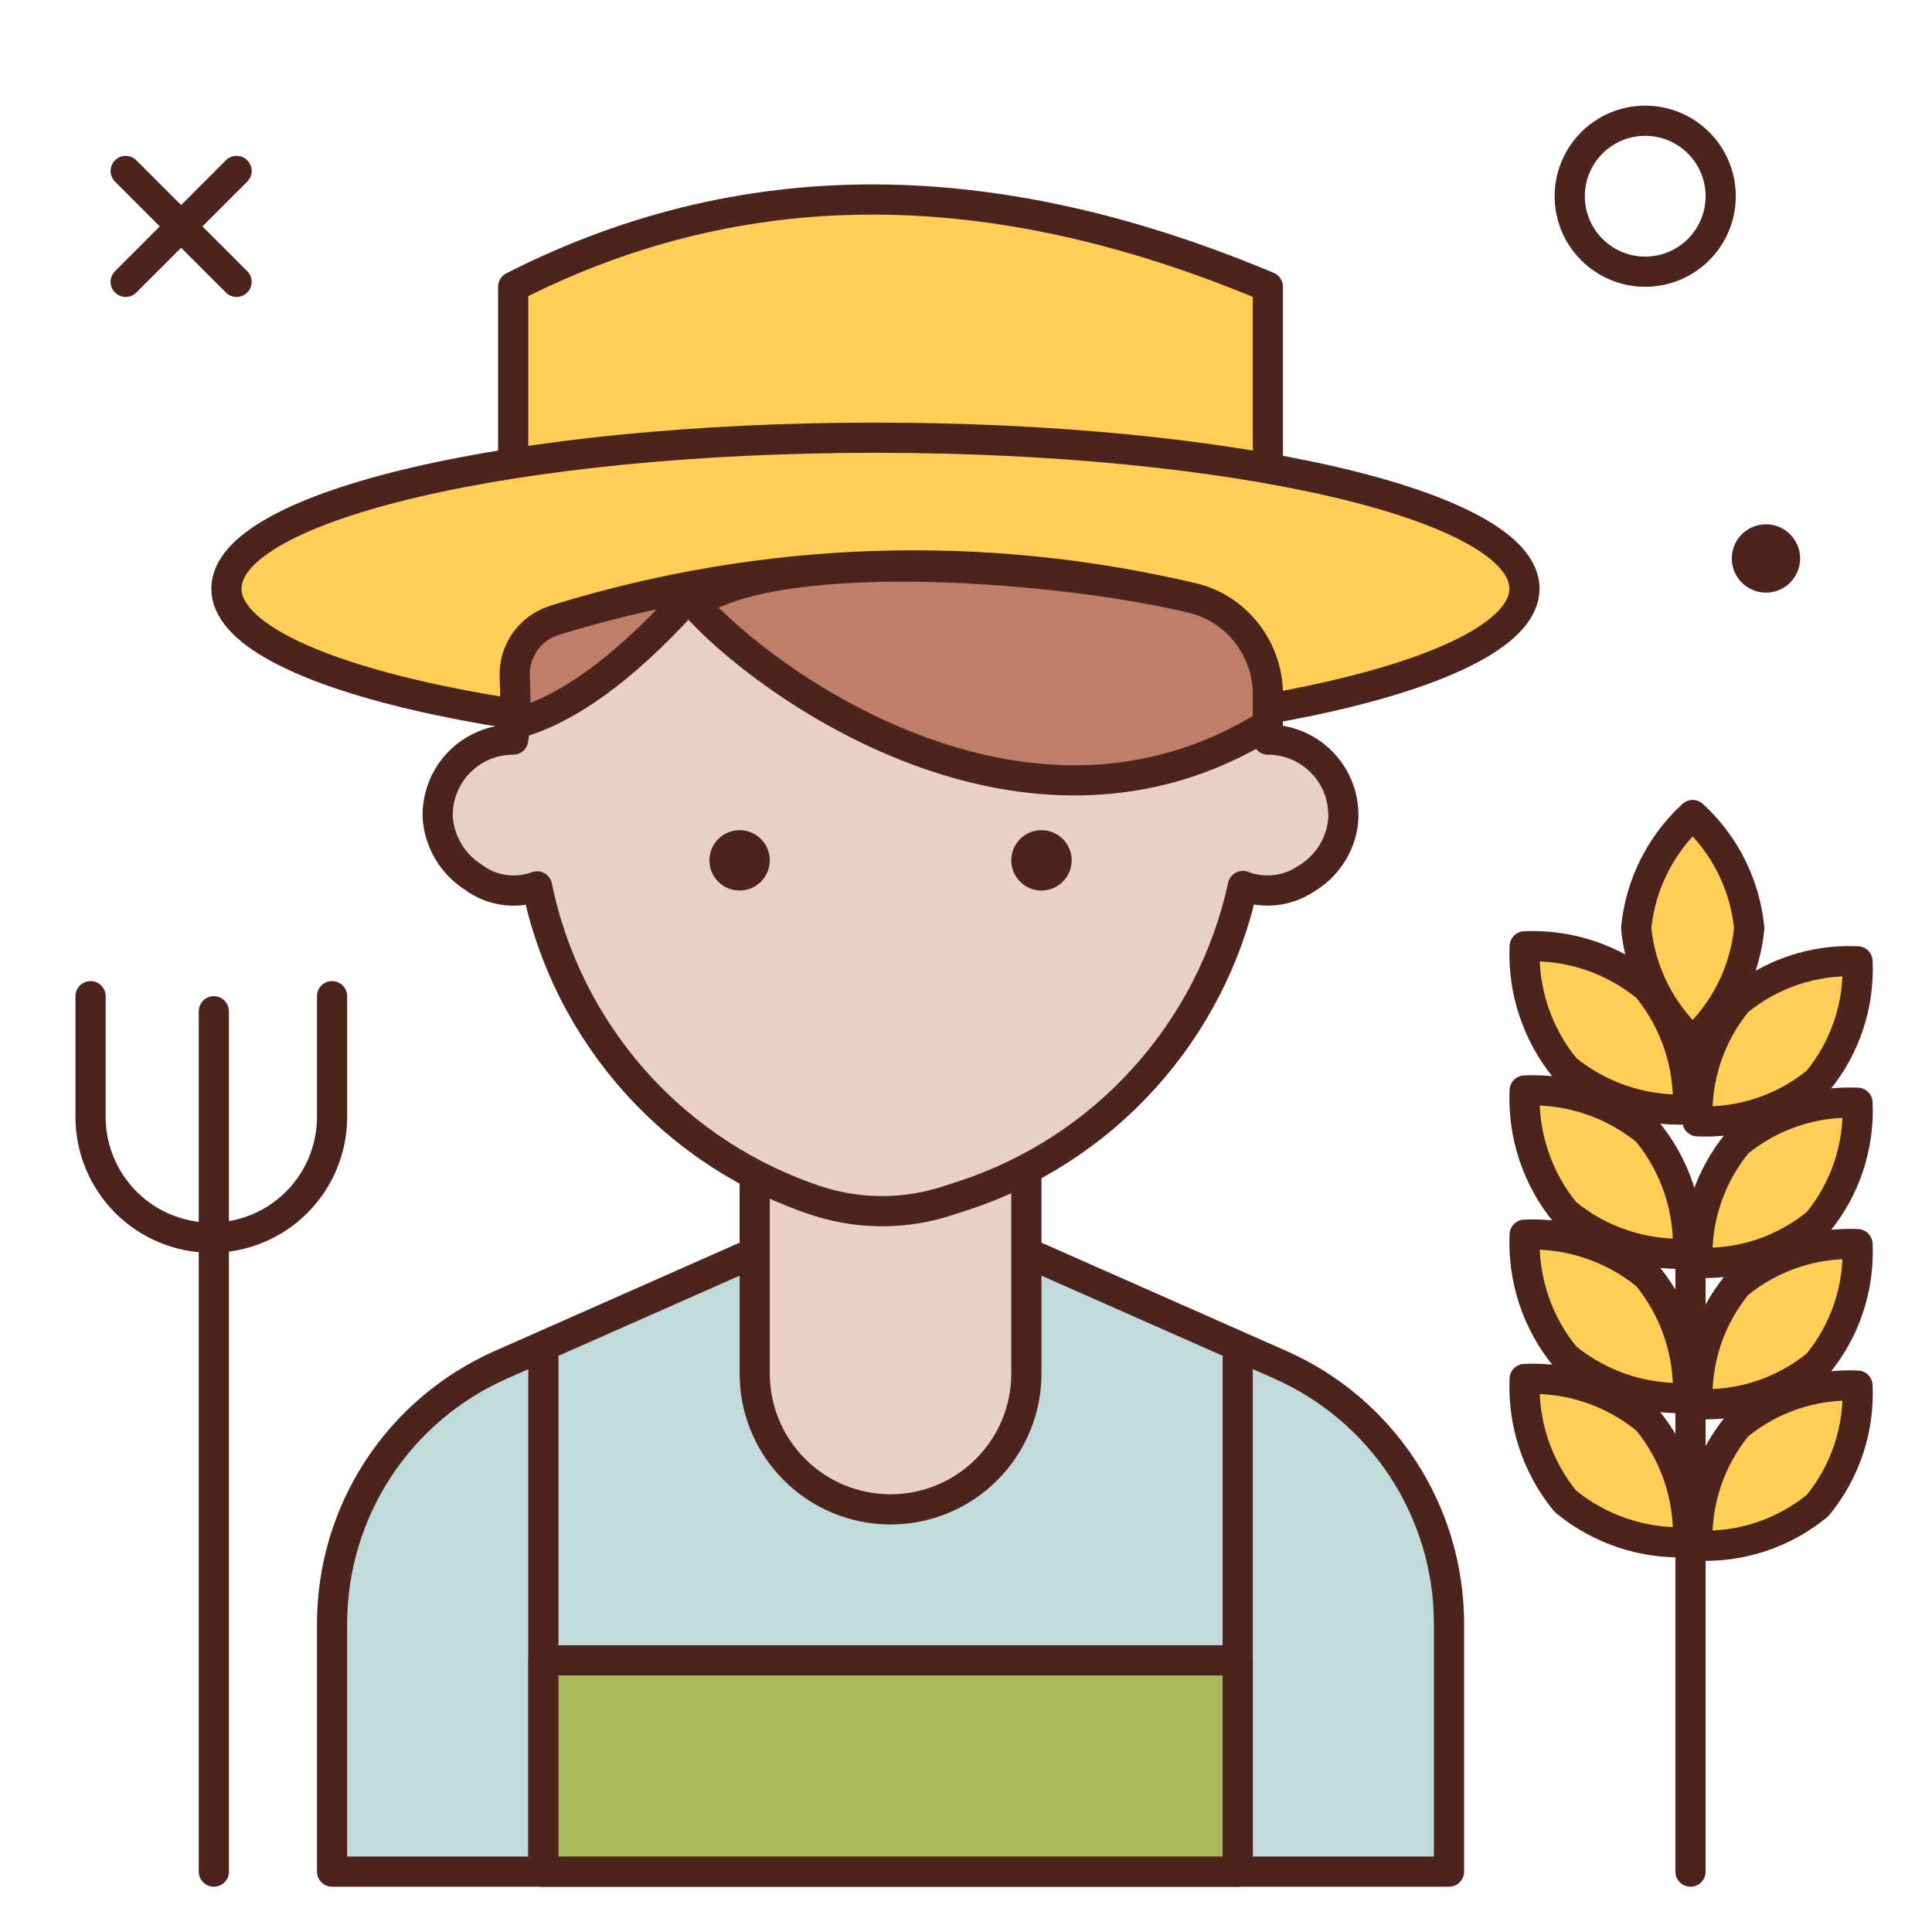 <svg width="64" height="64" viewBox="0 0 64 64" fill="none" xmlns="http://www.w3.org/2000/svg">
<path d="M54.5 9C55.881 9 57 7.881 57 6.5C57 5.119 55.881 4 54.5 4C53.119 4 52 5.119 52 6.5C52 7.881 53.119 9 54.5 9Z" stroke="#4C241D" stroke-linecap="round" stroke-linejoin="round"/>
<path d="M58.5 19.632C59.125 19.632 59.632 19.125 59.632 18.5C59.632 17.875 59.125 17.368 58.5 17.368C57.875 17.368 57.368 17.875 57.368 18.5C57.368 19.125 57.875 19.632 58.5 19.632Z" fill="#4C241D"/>
<path d="M7.837 5.663L4.163 9.337" stroke="#4C241D" stroke-linecap="round" stroke-linejoin="round"/>
<path d="M4.163 5.663L7.837 9.337" stroke="#4C241D" stroke-linecap="round" stroke-linejoin="round"/>
<path d="M42 16.5H17V9.5C25.032 5.41 33.4 5.888 42 9.5V16.5Z" fill="#FFCE56" stroke="#4C241D" stroke-linecap="round" stroke-linejoin="round"/>
<path d="M48 62H11V53.775C11.003 51.958 11.533 50.18 12.527 48.659C13.522 47.138 14.937 45.939 16.6 45.207L29.5 39.5L42.405 45.207C44.068 45.94 45.481 47.139 46.475 48.66C47.468 50.181 47.998 51.958 48 53.775V62Z" fill="#C1DBDC" stroke="#4C241D" stroke-linecap="round" stroke-linejoin="round"/>
<path d="M29 24.5C40.874 24.5 50.5 22.261 50.5 19.5C50.5 16.739 40.874 14.5 29 14.5C17.126 14.5 7.5 16.739 7.5 19.5C7.5 22.261 17.126 24.5 29 24.5Z" fill="#FFCE56" stroke="#4C241D" stroke-linecap="round" stroke-linejoin="round"/>
<path d="M25 37H34V45.5C34 46.694 33.526 47.838 32.682 48.682C31.838 49.526 30.694 50 29.5 50C28.306 50 27.162 49.526 26.318 48.682C25.474 47.838 25 46.694 25 45.5V37Z" fill="#E7D1C4" stroke="#4C241D" stroke-linecap="round" stroke-linejoin="round"/>
<path d="M42 24.5C41.903 23.981 41.879 23.451 41.928 22.925C41.941 22.217 41.715 21.526 41.285 20.963C40.855 20.4 40.248 19.999 39.562 19.825C32.605 18.161 25.329 18.396 18.495 20.507C18.066 20.644 17.693 20.918 17.434 21.287C17.174 21.655 17.043 22.099 17.059 22.549C17.123 23.199 17.103 23.855 17 24.5C16.664 24.5 16.331 24.567 16.022 24.698C15.712 24.83 15.433 25.022 15.199 25.264C14.966 25.506 14.784 25.792 14.664 26.106C14.543 26.42 14.488 26.755 14.5 27.091C14.53 27.489 14.653 27.874 14.858 28.216C15.063 28.558 15.346 28.847 15.683 29.061C15.981 29.283 16.331 29.427 16.699 29.479C17.067 29.532 17.443 29.491 17.791 29.361C18.285 31.776 19.412 34.016 21.056 35.851C22.701 37.687 24.804 39.053 27.15 39.808C28.548 40.242 30.047 40.226 31.435 39.762L31.879 39.618C34.191 38.868 36.265 37.525 37.895 35.723C39.526 33.921 40.656 31.724 41.172 29.349C41.514 29.48 41.883 29.527 42.248 29.486C42.612 29.444 42.961 29.316 43.265 29.111C43.587 28.92 43.863 28.661 44.074 28.351C44.283 28.041 44.422 27.688 44.48 27.318C44.525 26.966 44.495 26.608 44.391 26.268C44.287 25.928 44.112 25.615 43.877 25.348C43.642 25.082 43.354 24.868 43.03 24.722C42.706 24.576 42.355 24.5 42 24.5V24.5Z" fill="#E7D1C4" stroke="#4C241D" stroke-linecap="round" stroke-linejoin="round"/>
<path d="M34.5 29.5C35.052 29.5 35.5 29.052 35.5 28.5C35.5 27.948 35.052 27.5 34.5 27.5C33.948 27.5 33.5 27.948 33.5 28.5C33.5 29.052 33.948 29.5 34.5 29.5Z" fill="#4C241D"/>
<path d="M24.5 29.5C25.052 29.5 25.5 29.052 25.5 28.5C25.5 27.948 25.052 27.5 24.5 27.5C23.948 27.5 23.5 27.948 23.5 28.5C23.5 29.052 23.948 29.5 24.5 29.5Z" fill="#4C241D"/>
<path d="M56 42V62" stroke="#4C241D" stroke-linecap="round" stroke-linejoin="round"/>
<path d="M60.208 35.82C59.093 36.738 57.676 37.21 56.233 37.145C56.168 35.702 56.64 34.286 57.558 33.17C58.674 32.252 60.09 31.78 61.533 31.845C61.598 33.288 61.126 34.705 60.208 35.82V35.82ZM57.946 30.748C57.806 32.186 57.138 33.521 56.072 34.495C55.007 33.52 54.34 32.185 54.2 30.748C54.339 29.31 55.006 27.975 56.072 27C57.139 27.975 57.806 29.31 57.946 30.748V30.748ZM60.208 40.505C59.092 41.423 57.676 41.895 56.233 41.83C56.168 40.387 56.64 38.971 57.558 37.855C58.673 36.937 60.09 36.465 61.533 36.53C61.598 37.973 61.126 39.389 60.208 40.505V40.505ZM60.208 45.189C59.093 46.107 57.676 46.579 56.233 46.514C56.168 45.071 56.64 43.655 57.558 42.539C58.674 41.621 60.09 41.149 61.533 41.214C61.598 42.657 61.126 44.074 60.208 45.189ZM60.208 49.874C59.092 50.792 57.676 51.264 56.233 51.2C56.168 49.757 56.64 48.341 57.558 47.225C58.673 46.307 60.09 45.835 61.533 45.9C61.598 47.343 61.126 48.759 60.208 49.874V49.874Z" fill="#FFCE56" stroke="#4C241D" stroke-linecap="round" stroke-linejoin="round"/>
<path d="M51.858 35.4C52.996 36.336 54.441 36.818 55.913 36.751C55.978 35.28 55.497 33.837 54.561 32.7C53.423 31.764 51.979 31.282 50.507 31.348C50.442 32.819 50.923 34.263 51.858 35.4V35.4ZM51.858 40.178C52.996 41.114 54.441 41.596 55.913 41.529C55.979 40.057 55.497 38.613 54.561 37.475C53.423 36.539 51.979 36.057 50.507 36.124C50.441 37.596 50.922 39.04 51.858 40.178V40.178ZM51.858 44.956C52.996 45.892 54.441 46.374 55.913 46.308C55.979 44.836 55.497 43.391 54.561 42.253C53.424 41.316 51.979 40.834 50.507 40.9C50.441 42.373 50.922 43.818 51.858 44.956V44.956ZM51.858 49.734C52.996 50.67 54.441 51.152 55.913 51.086C55.979 49.614 55.498 48.17 54.561 47.032C53.423 46.096 51.979 45.614 50.507 45.68C50.441 47.152 50.922 48.596 51.858 49.734V49.734Z" fill="#FFCE56" stroke="#4C241D" stroke-linecap="round" stroke-linejoin="round"/>
<path d="M41 45V62" stroke="#4C241D" stroke-linecap="round" stroke-linejoin="round"/>
<path d="M18 45V62" stroke="#4C241D" stroke-linecap="round" stroke-linejoin="round"/>
<path d="M41 55H18V62H41V55Z" fill="#A9BA5A" stroke="#4C241D" stroke-linecap="round" stroke-linejoin="round"/>
<path d="M11 33V37C11 38.061 10.579 39.078 9.828 39.828C9.078 40.579 8.061 41 7 41V41C5.939 41 4.922 40.579 4.172 39.828C3.421 39.078 3 38.061 3 37V33" stroke="#4C241D" stroke-linecap="round" stroke-linejoin="round"/>
<path d="M7.084 62V33.5" stroke="#4C241D" stroke-linecap="round" stroke-linejoin="round"/>
<path d="M23 20C25.247 22.566 34 29 42 24C42 23 41.993 23.431 42 23C41.999 22.283 41.764 21.586 41.331 21.015C40.898 20.445 40.29 20.031 39.6 19.837C35.427 18.805 26 18 23 20ZM17.071 23.977C19.353 23.377 21.622 21.17 23.146 19.397C21.526 19.687 19.925 20.074 18.352 20.555C17.963 20.679 17.625 20.927 17.39 21.262C17.155 21.596 17.036 21.999 17.052 22.407C17.071 22.96 17.083 23.562 17.071 23.977Z" fill="#BF7E68" stroke="#4C241D" stroke-linecap="round" stroke-linejoin="round"/>
</svg>
